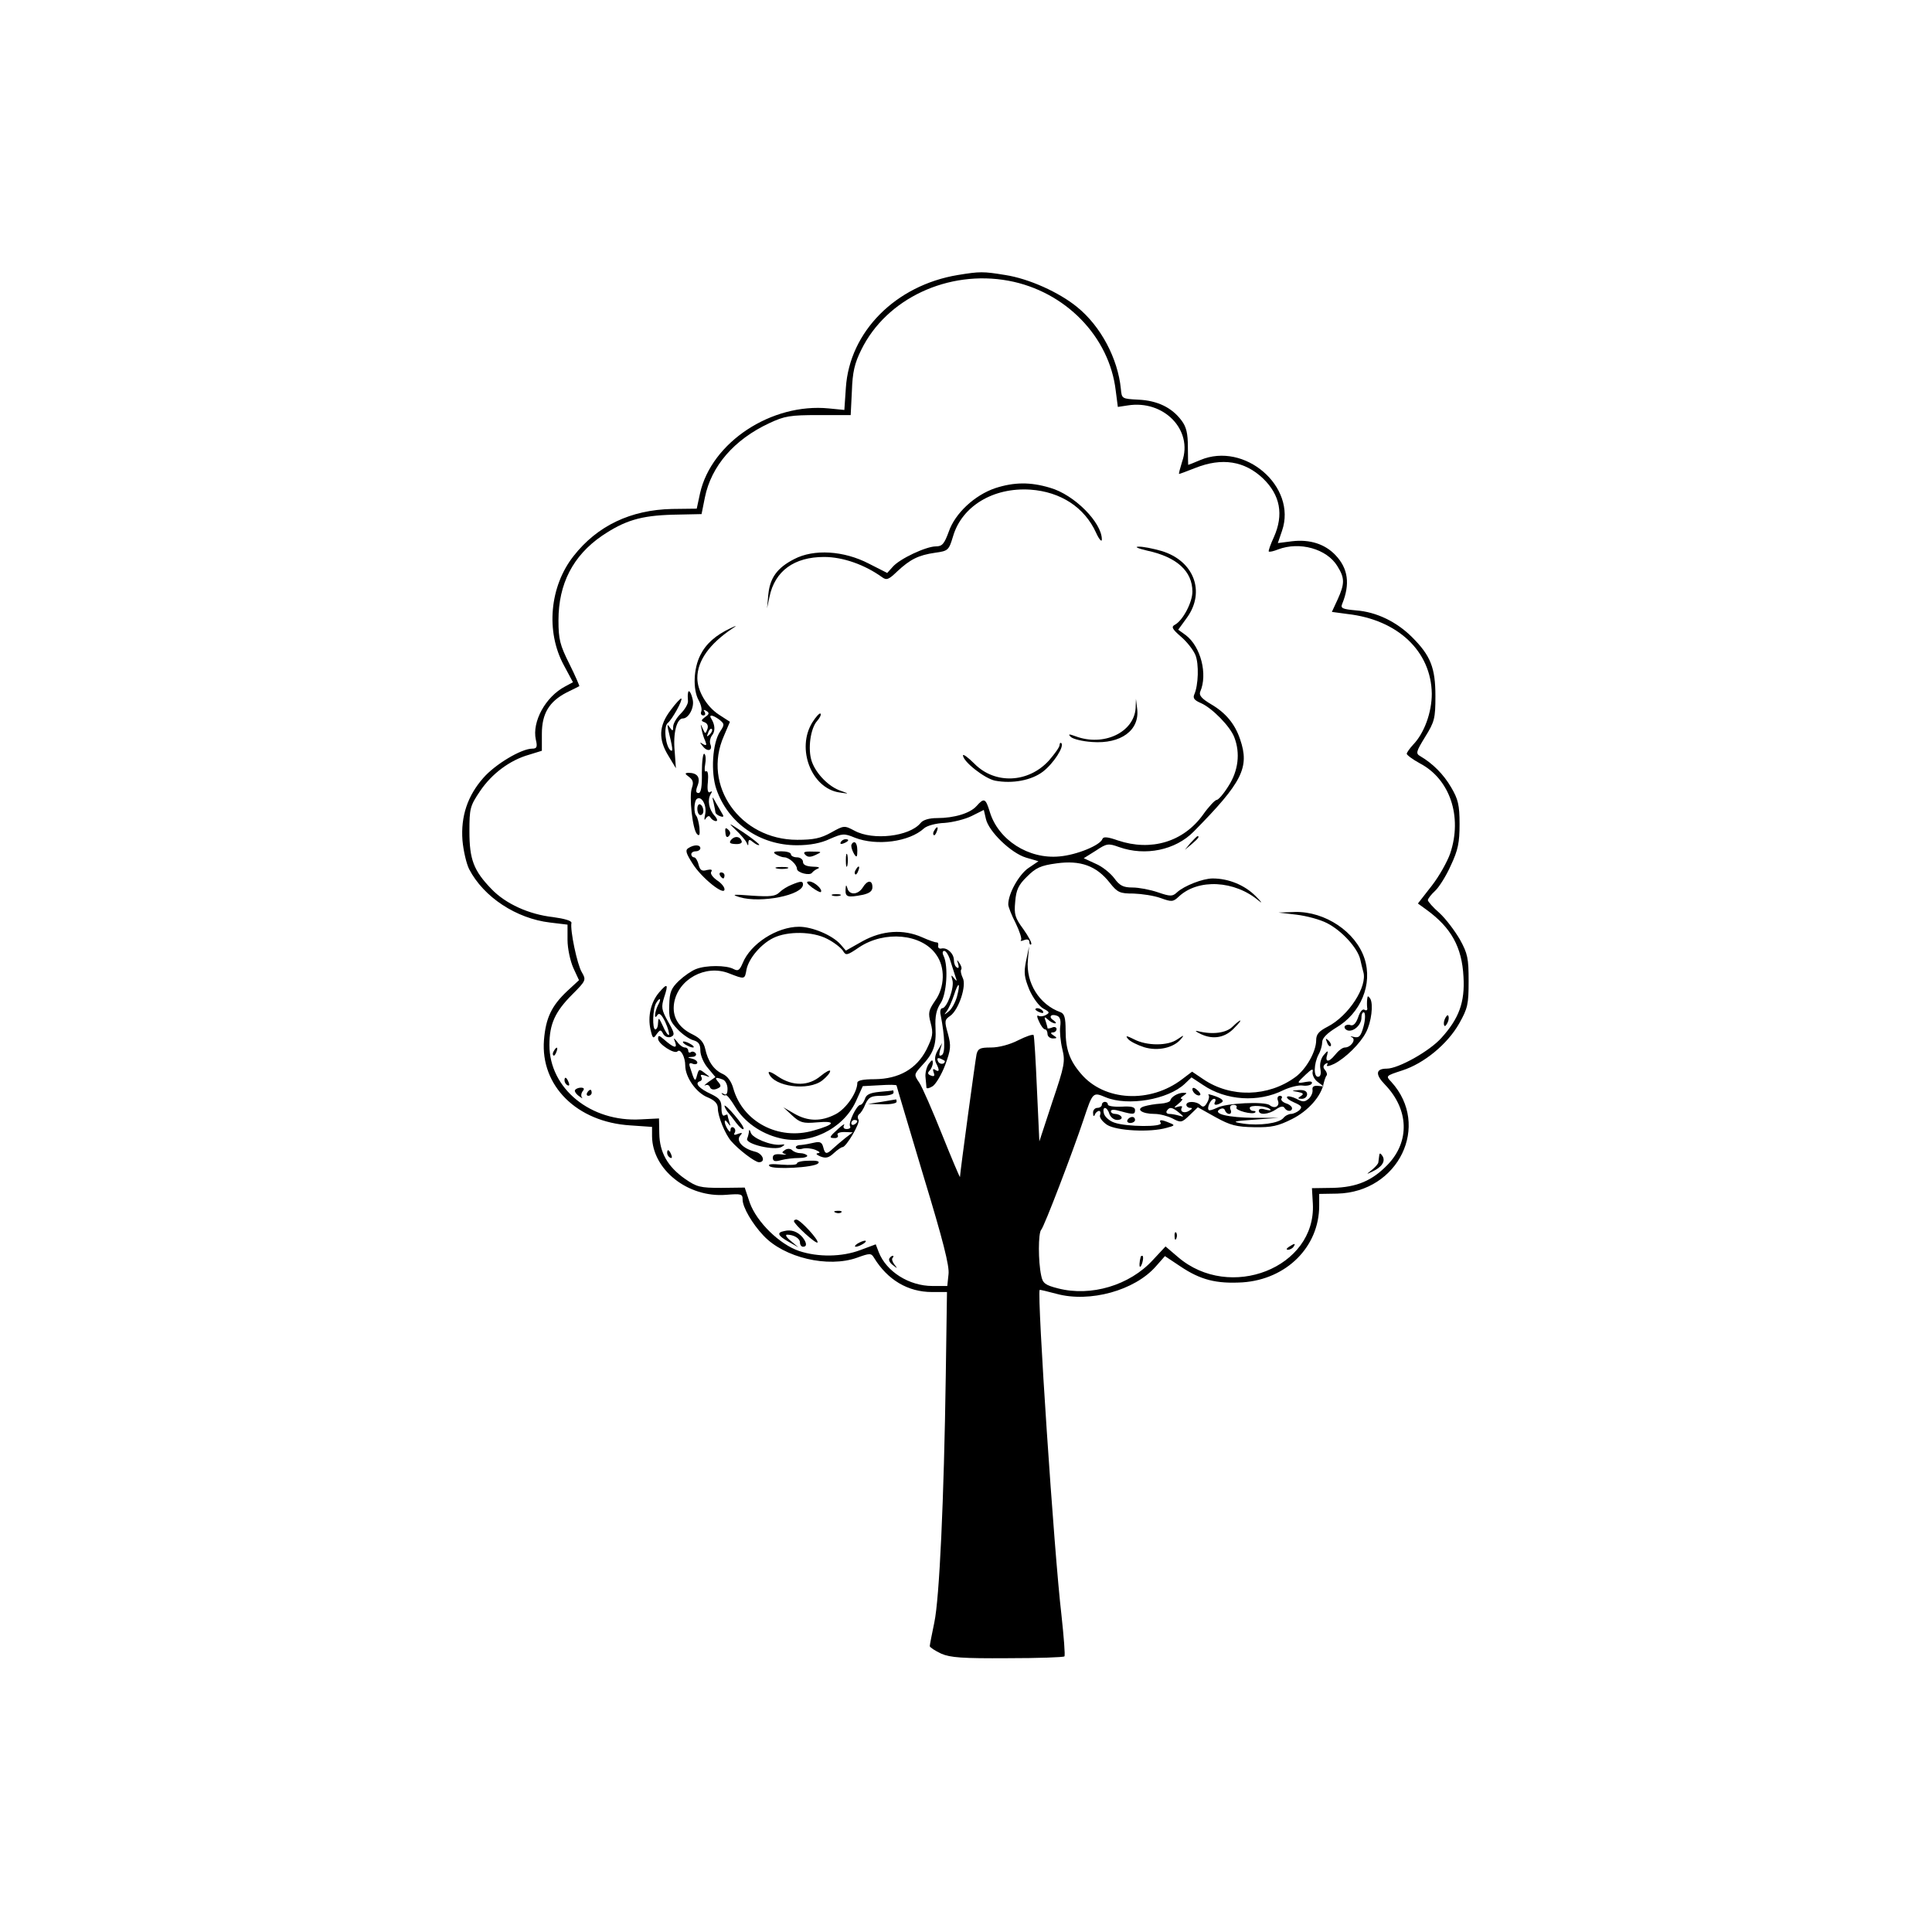 
<svg version="1.0" xmlns="http://www.w3.org/2000/svg"
 width="640pt" height="640pt" viewBox="0 0 640 640"
 preserveAspectRatio="xMidYMid meet">

<g transform="translate(0,640) scale(0.1,-0.1)"
fill="#000000" stroke="none">
<path d="M3173 5489 c-206 -34 -359 -188 -371 -374 l-5 -73 -51 5 c-190 19
-389 -112 -427 -281 l-11 -51 -82 -1 c-136 -3 -247 -55 -326 -156 -79 -100
-93 -250 -32 -362 l30 -56 -26 -14 c-65 -34 -110 -117 -97 -176 6 -25 3 -30
-12 -30 -36 0 -123 -52 -162 -97 -52 -59 -75 -127 -69 -207 3 -34 13 -77 22
-95 48 -93 157 -164 268 -177 l58 -7 0 -51 c0 -28 9 -69 19 -92 l19 -41 -39
-36 c-52 -49 -71 -89 -77 -162 -12 -152 109 -272 286 -283 l72 -5 0 -31 c1
-111 119 -204 245 -194 51 4 55 3 55 -16 0 -25 32 -80 69 -119 68 -73 214
-108 311 -73 41 15 46 15 55 0 45 -74 113 -114 192 -114 l50 0 -4 -277 c-6
-411 -21 -738 -38 -818 -8 -38 -15 -74 -15 -78 0 -4 17 -15 38 -25 30 -13 70
-16 220 -15 101 0 185 3 188 6 3 3 -2 65 -10 139 -24 202 -81 1058 -72 1075 1
1 26 -5 56 -13 110 -30 259 11 329 91 l30 34 51 -34 c67 -45 119 -58 206 -53
146 10 254 118 254 254 l0 39 60 1 c203 5 310 226 179 370 -19 20 -19 20 36
38 72 23 150 87 189 156 28 50 31 63 31 140 0 75 -3 91 -29 138 -17 29 -47 69
-68 88 -21 18 -38 38 -38 42 0 5 11 19 24 31 13 12 37 50 52 84 24 51 29 76
29 137 0 64 -5 83 -28 122 -25 43 -61 79 -102 103 -16 9 -14 15 16 64 31 50
34 61 34 135 0 94 -16 134 -77 195 -51 51 -118 84 -186 89 -44 4 -52 7 -46 21
27 66 20 118 -22 162 -35 37 -85 53 -144 46 l-47 -6 14 41 c50 146 -124 296
-271 234 -21 -9 -39 -16 -40 -16 0 0 -1 27 -1 59 0 45 -5 67 -21 88 -32 43
-80 66 -142 69 -56 3 -56 3 -59 36 -10 100 -66 207 -145 271 -60 49 -160 94
-238 106 -73 12 -84 12 -157 0z m168 -19 c188 -35 334 -185 355 -364 l7 -54
33 5 c119 19 217 -81 180 -186 -7 -23 -12 -41 -10 -41 2 0 26 9 54 20 88 35
163 23 224 -35 57 -55 69 -120 36 -194 -11 -24 -19 -46 -17 -48 3 -2 16 1 31
7 71 27 161 2 196 -55 25 -40 25 -58 1 -111 l-19 -41 52 -7 c167 -19 277 -124
279 -264 0 -62 -25 -131 -62 -169 -11 -12 -21 -26 -21 -30 0 -4 20 -19 44 -32
99 -52 141 -176 100 -298 -9 -26 -36 -75 -61 -107 l-46 -59 29 -21 c81 -59
117 -123 122 -222 5 -84 -15 -138 -73 -202 -39 -44 -143 -102 -181 -102 -37 0
-39 -19 -6 -53 79 -82 83 -188 9 -265 -51 -53 -102 -75 -182 -77 l-69 -1 3
-52 c11 -211 -275 -324 -447 -176 l-41 35 -42 -45 c-77 -84 -205 -122 -314
-94 -43 11 -51 17 -56 43 -10 46 -10 140 0 151 10 10 106 262 140 364 31 93
31 93 74 75 73 -30 206 -8 262 45 l22 21 38 -25 c76 -52 184 -59 267 -17 22
10 50 17 63 15 13 -2 27 1 30 6 4 7 -3 9 -19 6 -32 -6 -32 -5 0 25 20 19 25
20 22 7 -1 -9 6 -24 17 -32 l20 -15 -20 2 c-13 1 -19 -3 -17 -14 1 -9 -5 -22
-13 -29 -13 -11 -20 -11 -40 0 -14 7 -28 10 -31 7 -4 -4 7 -12 23 -19 25 -11
28 -15 17 -26 -7 -6 -20 -12 -27 -12 -8 0 -20 -6 -26 -14 -15 -17 -79 -26
-133 -18 -39 6 -35 8 37 13 l80 6 -80 0 c-86 1 -138 13 -115 28 9 5 15 4 18
-3 2 -7 8 -12 14 -12 6 0 8 7 4 15 -3 9 0 15 10 15 8 0 13 -4 10 -9 -6 -9 54
-25 62 -16 3 3 0 5 -6 5 -7 0 -12 4 -12 10 0 11 57 7 68 -5 4 -4 -3 -4 -15 -1
-14 5 -23 3 -23 -3 0 -16 32 -13 57 4 14 10 24 12 28 5 8 -13 25 -13 25 -1 0
5 -9 13 -20 16 -11 4 -18 11 -15 16 4 5 1 9 -5 9 -7 0 -10 -7 -7 -15 8 -19
-10 -30 -27 -16 -16 13 -146 7 -175 -9 -13 -6 -25 -10 -27 -7 -7 7 7 37 18 37
5 0 6 -4 3 -10 -7 -12 5 -13 22 -2 8 5 2 12 -19 20 -17 6 -28 9 -25 5 4 -3 2
-15 -4 -25 -8 -15 -14 -17 -22 -9 -14 14 -47 14 -47 1 0 -5 6 -10 13 -10 8 0
7 -3 -3 -9 -16 -11 -33 -4 -25 10 3 5 -2 6 -12 3 -16 -5 -16 -4 1 10 11 9 16
16 10 16 -5 0 -2 5 6 10 13 9 13 10 0 10 -18 0 -41 -14 -43 -25 -1 -5 -16 -10
-33 -11 -17 -1 -41 -5 -54 -9 -29 -9 -8 -25 35 -25 17 0 43 -7 59 -15 28 -15
31 -14 57 11 l27 26 59 -33 c49 -27 69 -32 128 -33 58 -1 79 4 125 27 54 27
97 76 105 119 3 12 7 23 10 26 2 3 0 11 -6 18 -7 8 -6 14 2 20 7 4 9 3 5 -4
-3 -6 7 -4 24 4 37 19 86 67 105 104 18 34 25 94 14 112 -7 10 -9 10 -10 -2
-1 -8 -1 -21 0 -29 2 -7 -3 -10 -9 -6 -6 4 -15 -6 -21 -25 -7 -20 -16 -29 -25
-26 -7 3 -16 1 -19 -3 -3 -5 1 -11 8 -14 19 -7 47 17 47 42 0 12 4 20 9 17 4
-3 4 -24 -2 -46 -9 -33 -15 -39 -32 -35 -11 3 -14 2 -7 -1 16 -7 -3 -34 -23
-34 -8 0 -22 -11 -33 -25 -21 -26 -34 -24 -25 3 3 13 1 12 -12 -3 -10 -12 -14
-30 -11 -46 3 -17 0 -26 -8 -26 -15 0 -14 43 2 74 7 12 12 31 12 41 0 13 16
29 45 47 83 48 123 145 95 230 -29 88 -130 156 -230 154 l-55 -2 60 -7 c33 -4
78 -16 101 -28 49 -25 101 -82 110 -120 3 -15 8 -33 10 -41 15 -48 -48 -146
-118 -182 -29 -15 -38 -25 -38 -45 0 -37 -33 -96 -69 -122 -90 -66 -214 -69
-305 -7 l-37 25 -33 -25 c-106 -81 -258 -73 -335 18 -38 44 -51 82 -51 143 0
43 -4 56 -17 61 -70 25 -115 97 -108 173 l4 45 -10 -48 c-8 -40 -6 -54 11 -96
12 -27 32 -54 46 -62 21 -11 22 -14 9 -21 -8 -5 -20 -6 -25 -3 -6 4 -5 -5 2
-19 6 -14 15 -26 20 -26 4 0 8 -7 8 -15 0 -8 8 -15 18 -15 14 0 15 2 2 10 -10
6 -11 10 -2 10 6 0 12 5 12 11 0 6 -7 9 -15 5 -8 -3 -15 -4 -15 -2 0 3 -3 13
-6 23 -6 15 -4 16 7 6 7 -7 18 -13 24 -13 5 0 3 4 -5 10 -18 11 -9 23 12 15
10 -4 13 -16 10 -36 -2 -16 1 -49 7 -74 10 -41 8 -54 -33 -175 l-43 -131 -8
173 c-4 95 -9 176 -11 179 -2 4 -25 -4 -51 -17 -27 -14 -64 -24 -90 -24 -36 0
-43 -3 -48 -22 -4 -19 -54 -387 -55 -407 0 -3 -27 60 -59 140 -32 80 -66 158
-76 173 -18 26 -17 27 7 54 40 42 50 69 47 127 -2 39 3 61 17 82 20 30 26 122
10 156 -5 10 -4 17 2 17 6 0 15 -15 20 -32 6 -18 13 -42 17 -53 6 -17 5 -17
-5 -5 -9 12 -10 11 -5 -7 7 -24 -18 -93 -34 -93 -5 0 -8 -10 -5 -22 14 -72 16
-126 4 -133 -9 -5 -10 -1 -6 16 l7 24 -15 -25 c-9 -16 -11 -30 -5 -42 12 -23
11 -31 -3 -22 -7 5 -9 2 -5 -9 4 -11 2 -14 -9 -10 -11 4 -12 9 -5 16 6 6 11
18 11 26 0 12 -3 11 -14 -4 -7 -11 -12 -31 -10 -45 1 -14 3 -28 3 -33 1 -4 10
-2 21 5 10 7 29 38 41 70 19 52 20 63 9 104 -12 42 -11 46 8 59 28 20 55 101
41 126 -5 11 -8 23 -5 27 3 4 0 14 -6 22 -8 12 -9 12 -4 -3 3 -11 2 -16 -4
-12 -6 3 -10 14 -10 24 0 22 -22 43 -41 39 -8 -2 -13 3 -11 10 1 6 -1 11 -5
10 -5 0 -26 7 -48 17 -63 28 -133 23 -198 -13 l-55 -31 -18 21 c-27 30 -93 58
-137 58 -73 0 -161 -56 -187 -121 -10 -23 -15 -27 -30 -19 -24 13 -91 13 -124
0 -14 -5 -40 -23 -57 -39 -26 -25 -31 -38 -32 -80 -2 -43 2 -54 28 -81 16 -17
40 -33 52 -36 17 -5 23 -13 23 -34 0 -16 11 -42 25 -58 l25 -30 -23 -16 c-12
-9 -17 -14 -10 -11 6 3 13 0 15 -7 3 -7 12 -9 22 -5 15 6 16 10 6 22 -14 16
-10 18 14 9 9 -3 16 -17 16 -31 0 -16 -4 -22 -12 -17 -7 4 -10 4 -6 0 3 -4 9
-6 12 -4 4 2 17 -15 31 -38 30 -50 85 -89 147 -104 98 -25 210 29 253 121 l23
51 56 3 c31 2 56 2 56 -1 0 -2 40 -135 88 -296 66 -217 88 -303 84 -330 l-4
-38 -49 0 c-78 0 -153 48 -178 112 l-10 26 -51 -19 c-61 -23 -140 -24 -203 -3
-65 22 -140 96 -163 159 l-17 51 -78 -1 c-70 0 -81 3 -120 30 -57 40 -84 87
-85 150 l-1 50 -60 -3 c-166 -10 -303 102 -303 246 0 70 19 111 76 168 46 46
46 48 31 74 -15 25 -39 139 -34 163 1 7 -24 14 -61 19 -80 9 -157 44 -204 93
-59 61 -73 98 -73 191 0 76 2 84 35 133 39 58 99 103 163 121 l42 13 0 56 c0
67 24 107 82 137 21 10 40 20 42 21 1 1 -13 34 -33 74 -31 62 -36 81 -36 144
0 121 48 214 144 280 76 51 128 67 235 70 l95 2 11 55 c21 104 97 192 213 246
51 24 69 27 164 27 l106 0 4 80 c2 62 9 92 31 136 83 170 288 266 488 229z
m-601 -2180 c22 -11 45 -29 52 -39 10 -17 13 -17 54 11 84 56 207 45 255 -24
31 -42 29 -109 -4 -154 -21 -31 -23 -39 -14 -73 9 -34 7 -45 -14 -88 -33 -64
-91 -97 -171 -98 -39 0 -58 -4 -58 -12 0 -32 -37 -86 -72 -104 -48 -25 -92
-24 -137 2 l-36 21 29 -27 c26 -24 36 -27 82 -23 66 6 61 -7 -11 -27 -116 -34
-235 29 -266 140 -6 22 -19 40 -34 47 -30 13 -50 42 -59 84 -5 22 -17 35 -41
47 -48 23 -69 59 -62 104 13 79 104 129 181 99 54 -21 53 -21 59 13 8 37 48
84 89 104 47 23 130 22 178 -3z m430 -192 c-6 -20 -18 -42 -28 -49 -15 -12
-16 -12 -6 1 6 8 17 32 24 53 15 48 23 44 10 -5z m-40 -213 c0 -12 -19 -12
-23 0 -4 9 -1 12 9 8 7 -3 14 -7 14 -8z m776 -171 c17 -14 17 -15 1 -10 -10 3
-25 6 -33 6 -9 0 -12 5 -9 10 9 14 18 13 41 -6z"/>
<path d="M3297 4783 c-68 -23 -133 -83 -154 -144 -15 -41 -22 -49 -43 -49 -32
0 -120 -41 -143 -68 l-18 -20 -61 31 c-83 43 -182 49 -247 15 -57 -29 -81 -63
-86 -119 l-4 -44 8 38 c18 86 82 132 181 132 63 0 135 -26 192 -67 15 -11 22
-8 50 19 43 40 70 54 126 62 43 6 45 8 59 54 29 100 133 163 256 155 101 -7
180 -59 218 -143 10 -22 19 -32 19 -22 0 56 -91 148 -171 171 -66 20 -120 19
-182 -1z"/>
<path d="M3800 4576 c98 -21 150 -68 150 -136 0 -35 -31 -94 -57 -109 -14 -7
-11 -14 19 -40 20 -17 41 -44 48 -61 12 -29 10 -100 -4 -131 -5 -12 1 -19 22
-28 37 -16 98 -78 111 -114 20 -52 13 -110 -19 -160 -16 -26 -34 -47 -40 -47
-5 0 -26 -22 -45 -49 -65 -90 -172 -122 -282 -85 -34 12 -48 13 -51 5 -7 -21
-85 -53 -142 -58 -103 -10 -203 55 -231 147 -14 46 -19 48 -44 20 -21 -24 -74
-40 -131 -40 -26 0 -47 -6 -55 -17 -37 -44 -157 -58 -218 -25 -34 18 -35 18
-78 -6 -34 -19 -58 -24 -112 -24 -189 0 -316 180 -243 344 l20 47 -37 24 c-41
27 -71 79 -71 121 0 57 40 113 116 164 16 10 15 11 -6 1 -49 -23 -81 -51 -100
-89 -23 -45 -25 -114 -6 -149 8 -14 12 -31 9 -38 -3 -7 0 -13 7 -13 6 0 8 5 4
12 -5 7 -3 8 6 3 10 -6 10 -11 -4 -20 -14 -11 -15 -13 -1 -18 9 -4 12 -13 8
-23 -6 -16 -7 -16 -15 2 -8 18 -8 18 -4 -1 2 -11 7 -29 12 -39 6 -15 4 -17 -7
-11 -12 8 -12 6 0 -8 15 -19 33 -13 24 8 -3 9 0 21 5 28 12 14 11 35 -1 55
-11 16 3 15 26 -2 17 -14 18 -16 2 -40 -25 -38 -31 -134 -12 -190 39 -113 144
-186 267 -186 43 0 80 7 109 21 42 18 47 19 83 4 72 -28 180 -14 229 31 10 9
40 17 68 18 27 2 68 12 90 23 l40 20 7 -30 c9 -41 83 -113 133 -128 l41 -12
-34 -23 c-31 -22 -66 -84 -66 -120 0 -8 11 -36 25 -63 13 -27 21 -52 17 -55
-3 -4 1 -4 11 0 11 4 17 1 17 -7 0 -7 3 -10 6 -7 3 4 -9 26 -26 50 -28 38 -31
49 -27 91 3 39 11 56 39 83 29 29 45 37 98 44 79 11 132 -8 176 -64 26 -33 34
-36 79 -36 28 -1 68 -7 90 -15 36 -13 41 -13 60 5 64 60 185 54 265 -14 14
-11 9 -4 -11 16 -36 36 -89 58 -142 58 -32 0 -94 -24 -118 -46 -15 -14 -22
-14 -63 0 -26 9 -64 16 -84 16 -31 0 -43 6 -61 31 -13 17 -40 39 -62 48 l-39
18 40 25 c36 24 41 25 77 12 87 -31 187 -10 247 51 162 164 186 213 154 306
-17 51 -48 88 -96 116 -32 19 -41 30 -36 42 25 57 2 149 -48 187 l-25 18 29
40 c62 86 23 189 -85 221 -28 8 -62 15 -76 14 -14 0 -1 -6 29 -13z m-1449
-609 c-10 -9 -11 -8 -5 6 3 10 9 15 12 12 3 -3 0 -11 -7 -18z"/>
<path d="M2279 4104 c-1 -5 -1 -16 0 -26 1 -9 -10 -28 -24 -42 -14 -14 -25
-33 -25 -43 0 -15 -2 -16 -11 -3 -8 12 -9 11 -6 -5 16 -65 17 -76 9 -71 -17
11 -25 79 -10 91 15 12 50 76 45 81 -2 2 -18 -15 -35 -38 -40 -52 -42 -97 -7
-153 l24 -40 -4 56 c-6 61 7 109 27 109 19 0 38 35 33 61 -5 24 -14 38 -16 23z"/>
<path d="M3762 4055 c-5 -81 -106 -129 -199 -94 -22 8 -26 8 -16 -2 7 -7 39
-15 71 -17 95 -7 158 39 149 110 l-4 33 -1 -30z"/>
<path d="M2691 4007 c-54 -87 -3 -218 89 -232 34 -5 34 -5 6 5 -40 13 -83 57
-97 98 -14 41 -4 110 18 134 9 10 14 21 11 24 -3 3 -15 -10 -27 -29z"/>
<path d="M3510 3932 c0 -7 -16 -29 -35 -51 -68 -75 -179 -80 -247 -11 -21 21
-38 33 -38 28 0 -21 72 -77 106 -84 58 -11 121 1 159 30 35 27 71 83 61 94 -3
3 -6 0 -6 -6z"/>
<path d="M2325 3841 c1 -47 -3 -68 -11 -68 -9 0 -10 7 -3 25 10 27 -1 42 -31
42 -12 -1 -12 -3 3 -14 13 -10 15 -19 9 -36 -10 -27 2 -138 17 -153 8 -8 10
-3 8 21 -2 18 -7 35 -10 39 -10 9 -8 51 2 57 16 10 33 -23 27 -51 -4 -18 -3
-23 2 -14 7 9 12 10 16 2 4 -6 12 -11 18 -11 6 0 4 8 -5 18 -19 21 -24 52 -13
71 6 9 5 12 -2 7 -7 -4 -10 7 -7 34 2 23 0 38 -6 35 -5 -4 -6 7 -3 23 3 16 2
32 -3 35 -4 3 -8 -25 -8 -62z"/>
<path d="M2364 3740 c3 -14 6 -28 6 -31 0 -4 7 -10 16 -13 8 -3 12 -2 9 4 -3
6 -13 22 -22 38 -14 26 -15 26 -9 2z"/>
<path d="M2310 3721 c0 -12 5 -21 10 -21 6 0 10 6 10 14 0 8 -4 18 -10 21 -5
3 -10 -3 -10 -14z"/>
<path d="M2436 3652 c17 -16 34 -36 37 -43 5 -12 6 -12 6 0 1 11 4 11 16 1 9
-7 17 -11 20 -9 2 2 -22 21 -53 42 -49 32 -52 34 -26 9z"/>
<path d="M2403 3642 c1 -14 5 -18 11 -12 7 7 6 14 -1 21 -9 9 -12 7 -10 -9z"/>
<path d="M3095 3649 c-4 -6 -5 -12 -2 -15 2 -3 7 2 10 11 7 17 1 20 -8 4z"/>
<path d="M2422 3618 c-8 -10 -4 -13 14 -14 14 -1 23 3 21 9 -5 17 -23 19 -35
5z"/>
<path d="M3944 3608 l-19 -23 23 19 c21 18 27 26 19 26 -2 0 -12 -10 -23 -22z"/>
<path d="M2785 3610 c-3 -6 1 -7 9 -4 18 7 21 14 7 14 -6 0 -13 -4 -16 -10z"/>
<path d="M2820 3598 c0 -7 5 -20 10 -28 8 -12 10 -9 10 13 0 15 -4 27 -10 27
-5 0 -10 -6 -10 -12z"/>
<path d="M2281 3591 c-12 -7 -9 -17 14 -53 30 -47 105 -107 105 -84 0 8 -11
21 -25 30 -14 10 -23 22 -19 28 5 7 0 9 -14 6 -17 -5 -23 -1 -28 18 -3 13 -10
24 -15 24 -5 0 -9 5 -9 10 0 6 7 10 15 10 8 0 15 5 15 10 0 12 -20 13 -39 1z"/>
<path d="M2570 3570 c8 -5 21 -10 28 -10 16 0 42 -24 42 -38 0 -13 43 -24 50
-13 3 4 12 11 20 14 8 3 0 6 -17 6 -22 1 -33 6 -33 16 0 8 -9 15 -20 15 -11 0
-20 5 -20 10 0 6 -15 10 -32 10 -25 0 -29 -3 -18 -10z"/>
<path d="M2668 3568 c8 -8 17 -8 34 0 22 10 21 11 -11 11 -27 1 -32 -2 -23
-11z"/>
<path d="M2802 3550 c0 -19 2 -27 5 -17 2 9 2 25 0 35 -3 9 -5 1 -5 -18z"/>
<path d="M2573 3523 c9 -2 25 -2 35 0 9 3 1 5 -18 5 -19 0 -27 -2 -17 -5z"/>
<path d="M2835 3519 c-4 -6 -5 -12 -2 -15 2 -3 7 2 10 11 7 17 1 20 -8 4z"/>
<path d="M2385 3500 c3 -5 8 -10 11 -10 2 0 4 5 4 10 0 6 -5 10 -11 10 -5 0
-7 -4 -4 -10z"/>
<path d="M2622 3469 c-13 -5 -31 -16 -40 -25 -13 -13 -30 -15 -91 -11 -63 5
-70 4 -41 -5 71 -21 210 7 210 42 0 12 -7 12 -38 -1z"/>
<path d="M2690 3460 c14 -10 27 -17 29 -15 8 8 -22 35 -38 35 -12 0 -10 -5 9
-20z"/>
<path d="M2858 3460 c-16 -25 -45 -26 -51 -2 -4 13 -5 11 -6 -5 -1 -25 7 -27
58 -17 21 5 31 12 31 25 0 25 -17 24 -32 -1z"/>
<path d="M2758 3433 c6 -2 18 -2 25 0 6 3 1 5 -13 5 -14 0 -19 -2 -12 -5z"/>
<path d="M2183 3112 c-27 -32 -38 -79 -28 -123 7 -30 9 -31 20 -15 12 16 14
16 22 1 5 -9 16 -13 25 -10 14 6 13 12 -9 51 -22 39 -23 48 -13 80 15 45 11
49 -17 16z m-3 -41 c-12 -24 -14 -53 -2 -33 6 8 14 1 26 -24 9 -20 14 -39 12
-42 -3 -3 -12 10 -20 29 -13 28 -15 30 -16 12 0 -13 -4 -23 -9 -23 -11 0 -9
70 3 88 12 20 18 14 6 -7z"/>
<path d="M3430 3056 c0 -2 7 -7 16 -10 8 -3 12 -2 9 4 -6 10 -25 14 -25 6z"/>
<path d="M4786 3024 c-4 -9 -4 -19 -1 -22 2 -3 7 3 11 12 4 9 4 19 1 22 -2 3
-7 -3 -11 -12z"/>
<path d="M4083 2999 c-21 -21 -66 -27 -114 -15 -13 3 -9 -1 10 -10 41 -19 81
-11 111 22 29 29 23 32 -7 3z"/>
<path d="M2180 2959 c0 -17 54 -52 64 -42 10 11 26 -18 26 -47 0 -38 36 -90
74 -105 24 -10 34 -21 34 -37 0 -26 24 -85 44 -108 24 -28 79 -70 92 -70 24 0
13 29 -13 35 -40 10 -63 35 -50 52 10 11 8 12 -6 7 -12 -5 -16 -4 -11 4 3 6 2
13 -4 17 -5 3 -10 0 -10 -7 0 -9 -3 -9 -10 2 -13 21 -12 39 1 20 9 -12 10 -12
5 3 -3 10 -6 21 -6 23 0 3 -4 2 -10 -1 -6 -4 -10 6 -10 24 0 25 -6 33 -35 47
-39 18 -55 36 -37 42 7 2 9 9 5 15 -4 7 0 8 13 4 18 -7 18 -6 -1 8 -19 15 -20
14 -26 -7 -6 -23 -8 -22 -23 26 -5 13 -2 17 9 12 8 -3 15 -1 15 4 0 5 -8 11
-17 13 -17 4 -17 5 0 6 10 0 15 6 12 11 -4 6 -11 8 -16 5 -5 -4 -9 -1 -9 4 0
6 -5 11 -11 11 -7 0 -18 8 -25 18 -13 16 -14 16 -7 -2 7 -21 -6 -17 -39 12
-15 13 -18 13 -18 1z"/>
<path d="M3737 2958 c7 -8 31 -20 53 -27 46 -14 98 -2 122 27 12 14 10 14 -12
-1 -31 -22 -101 -22 -143 0 -26 13 -30 13 -20 1z"/>
<path d="M4396 2947 c3 -10 9 -15 12 -12 3 3 0 11 -7 18 -10 9 -11 8 -5 -6z"/>
<path d="M2270 2940 c8 -5 20 -10 25 -10 6 0 3 5 -5 10 -8 5 -19 10 -25 10 -5
0 -3 -5 5 -10z"/>
<path d="M1835 2919 c-4 -6 -5 -12 -2 -15 2 -3 7 2 10 11 7 17 1 20 -8 4z"/>
<path d="M1870 2821 c0 -6 4 -13 10 -16 6 -3 7 1 4 9 -7 18 -14 21 -14 7z"/>
<path d="M1905 2789 c-3 -3 3 -13 13 -20 9 -7 14 -9 10 -5 -4 5 -3 14 2 21 7
8 5 12 -6 12 -8 0 -17 -4 -19 -8z"/>
<path d="M3950 2792 c0 -12 19 -26 26 -19 2 2 -2 10 -11 17 -9 8 -15 8 -15 2z"/>
<path d="M1945 2780 c-3 -5 -1 -10 4 -10 6 0 11 5 11 10 0 6 -2 10 -4 10 -3 0
-8 -4 -11 -10z"/>
<path d="M2913 2783 c-31 -3 -44 -9 -48 -24 -4 -10 -10 -19 -15 -19 -12 0 -41
-60 -34 -71 3 -5 -2 -9 -11 -9 -10 0 -13 5 -9 13 4 6 -5 1 -19 -12 -31 -28
-32 -31 -11 -31 8 0 12 5 9 10 -4 6 6 10 22 10 l28 -1 -25 -19 c-14 -11 -32
-27 -41 -35 -21 -20 -26 -19 -32 5 -4 16 -11 19 -29 15 -13 -3 -33 -7 -45 -8
-12 0 -19 -5 -16 -9 2 -5 13 -6 22 -3 10 3 29 1 42 -4 14 -6 18 -10 9 -11 -9
-1 -6 -5 8 -11 18 -7 28 -4 44 11 12 11 25 20 29 20 12 0 60 81 53 91 -4 6 -3
14 2 18 5 3 15 18 21 34 11 23 19 27 53 27 22 0 40 5 40 10 0 6 -1 9 -2 8 -2
-1 -22 -3 -45 -5z m-73 -97 c0 -3 -4 -8 -10 -11 -5 -3 -10 -1 -10 4 0 6 5 11
10 11 6 0 10 -2 10 -4z"/>
<path d="M4299 2783 c19 -4 21 -7 10 -14 -11 -7 -11 -9 4 -9 9 0 17 7 17 15 0
10 -9 15 -27 14 -26 -2 -27 -2 -4 -6z"/>
<path d="M2920 2750 l-45 -7 48 -1 c26 -1 47 3 47 8 0 6 -1 9 -2 8 -2 0 -23
-4 -48 -8z"/>
<path d="M3650 2740 c0 -5 -7 -10 -15 -10 -8 0 -15 -8 -14 -17 0 -11 3 -13 6
-5 2 6 9 12 14 12 4 0 6 -6 3 -14 -3 -7 7 -21 23 -32 31 -20 143 -26 198 -10
27 7 28 9 10 16 -28 12 -37 12 -30 0 8 -14 -113 -13 -153 1 -16 5 -32 19 -35
30 -7 25 10 25 18 -1 4 -11 15 -20 26 -20 11 0 17 5 14 10 -3 6 -13 10 -21 10
-8 0 -14 4 -14 9 0 6 12 6 32 0 43 -12 48 -11 48 4 0 10 -13 13 -45 11 -25 -1
-45 2 -45 7 0 5 -4 9 -10 9 -5 0 -10 -4 -10 -10z"/>
<path d="M2400 2737 c0 -4 5 -13 10 -20 6 -7 19 -23 29 -37 11 -14 21 -23 24
-20 3 3 -10 23 -29 45 -18 22 -34 36 -34 32z"/>
<path d="M3735 2690 c-3 -5 1 -10 9 -10 9 0 16 5 16 10 0 6 -4 10 -9 10 -6 0
-13 -4 -16 -10z"/>
<path d="M2481 2653 c0 -6 -3 -18 -6 -25 -7 -18 92 -41 115 -27 12 8 11 9 -5
7 -32 -3 -93 22 -98 40 -3 9 -5 12 -6 5z"/>
<path d="M2601 2591 c-12 -8 -12 -10 0 -14 8 -2 2 -3 -13 -1 -20 2 -28 -1 -28
-11 0 -12 7 -14 28 -8 15 4 41 7 59 7 17 0 29 4 27 8 -3 4 -13 8 -23 8 -9 0
-21 4 -27 10 -5 5 -15 6 -23 1z"/>
<path d="M2210 2581 c0 -6 4 -13 10 -16 6 -3 7 1 4 9 -7 18 -14 21 -14 7z"/>
<path d="M4569 2573 c-1 -7 -2 -17 -3 -23 0 -5 -10 -16 -21 -25 -20 -16 -20
-16 1 -6 32 15 44 34 34 51 -7 11 -10 11 -11 3z"/>
<path d="M2640 2546 c0 -5 -23 -6 -51 -4 -32 3 -47 2 -40 -5 12 -12 147 -5
161 9 7 7 -3 10 -30 9 -22 0 -40 -4 -40 -9z"/>
<path d="M2768 2383 c7 -3 16 -2 19 1 4 3 -2 6 -13 5 -11 0 -14 -3 -6 -6z"/>
<path d="M2630 2355 c0 -10 72 -76 78 -71 6 7 -57 76 -70 76 -4 0 -8 -2 -8 -5z"/>
<path d="M2598 2322 c-26 -5 -22 -15 15 -36 l32 -18 -25 21 c-14 11 -20 21
-13 21 22 0 43 -12 43 -26 0 -8 5 -14 10 -14 14 0 13 13 -2 32 -16 18 -37 26
-60 20z"/>
<path d="M3891 2304 c0 -11 3 -14 6 -6 3 7 2 16 -1 19 -3 4 -6 -2 -5 -13z"/>
<path d="M2840 2280 c-8 -5 -10 -10 -5 -10 6 0 17 5 25 10 8 5 11 10 5 10 -5
0 -17 -5 -25 -10z"/>
<path d="M4270 2270 c-9 -6 -10 -10 -3 -10 6 0 15 5 18 10 8 12 4 12 -15 0z"/>
<path d="M2946 2231 c-3 -5 2 -15 12 -22 15 -12 16 -12 5 2 -7 9 -10 19 -6 22
3 4 4 7 0 7 -3 0 -8 -4 -11 -9z"/>
<path d="M3779 2238 c-5 -18 -6 -38 -1 -34 7 8 12 36 6 36 -2 0 -4 -1 -5 -2z"/>
<path d="M2547 2844 c17 -44 131 -59 177 -23 14 11 26 25 26 31 0 5 -14 -2
-31 -16 -40 -34 -93 -35 -142 -2 -23 16 -34 19 -30 10z"/>
</g>
</svg>
